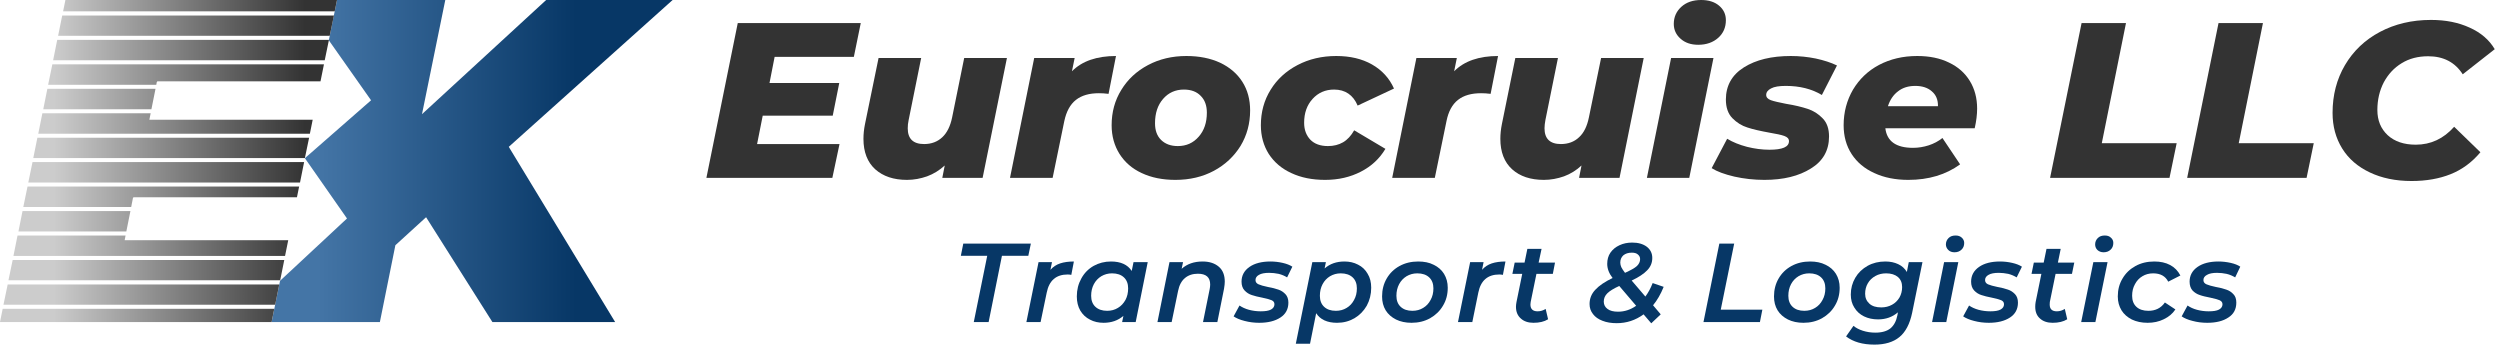 <svg width="378" height="53" viewBox="0 0 378 53" fill="none" xmlns="http://www.w3.org/2000/svg">
<path fill-rule="evenodd" clip-rule="evenodd" d="M76.927 22.201L93.009 48.693H74.45L64.425 32.843L59.781 37.077L57.439 48.693H41.067L42.344 42.456L52.465 33.034L46.098 23.917L56.104 15.163L49.737 6.122L49.717 6.103L50.956 0H67.328L63.806 17.261L82.578 0H101.699L76.927 22.201Z" fill="url(#paint0_linear_204_158)"/>
<path d="M364.625 27.369C362.225 27.369 360.116 26.93 358.316 26.072C356.497 25.214 355.104 24.012 354.136 22.448C353.168 20.884 352.684 19.092 352.684 17.07C352.684 14.381 353.304 11.978 354.562 9.841C355.82 7.705 357.581 6.027 359.845 4.825C362.109 3.624 364.683 3.013 367.567 3.013C369.773 3.013 371.708 3.395 373.411 4.177C375.114 4.94 376.372 6.027 377.204 7.438L372.366 11.234C371.205 9.422 369.463 8.506 367.141 8.506C365.612 8.506 364.277 8.85 363.135 9.555C361.974 10.261 361.084 11.234 360.426 12.454C359.787 13.694 359.458 15.086 359.458 16.631C359.458 18.214 359.98 19.473 361.025 20.446C362.071 21.399 363.483 21.876 365.264 21.876C367.528 21.876 369.463 20.98 371.07 19.168L375.037 23.021C373.76 24.547 372.25 25.653 370.528 26.339C368.805 27.026 366.851 27.369 364.625 27.369Z" fill="#333333"/>
<path d="M314.734 3.49H321.449L317.792 21.647H329.113L328.029 26.892H309.973L314.734 3.49Z" fill="#333333"/>
<path d="M335.441 3.49H342.157L338.499 21.647H349.84L348.756 26.892H330.7L335.441 3.49Z" fill="#333333"/>
<path d="M298.942 16.422C298.942 17.299 298.826 18.291 298.574 19.397H285.066C285.298 21.361 286.692 22.353 289.246 22.353C290.059 22.353 290.853 22.22 291.627 21.972C292.381 21.724 293.078 21.361 293.697 20.866L296.368 24.852C294.22 26.416 291.607 27.198 288.53 27.198C286.595 27.198 284.873 26.854 283.402 26.168C281.912 25.5 280.77 24.527 279.976 23.307C279.164 22.067 278.757 20.599 278.757 18.939C278.757 16.956 279.241 15.163 280.17 13.561C281.118 11.978 282.415 10.719 284.098 9.822C285.802 8.926 287.717 8.468 289.885 8.468C291.723 8.468 293.33 8.793 294.684 9.46C296.058 10.108 297.104 11.043 297.839 12.245C298.574 13.446 298.942 14.838 298.942 16.422ZM289.595 12.989C288.55 12.989 287.679 13.255 286.982 13.809C286.266 14.343 285.763 15.105 285.453 16.059H293.02C293.039 15.105 292.73 14.343 292.091 13.809C291.472 13.255 290.62 12.989 289.595 12.989Z" fill="#333333"/>
<path d="M266.778 27.198C265.21 27.198 263.681 27.026 262.23 26.702C260.759 26.358 259.617 25.939 258.804 25.424L261.146 20.98C261.998 21.495 262.985 21.895 264.146 22.201C265.288 22.487 266.429 22.639 267.533 22.639C269.506 22.639 270.493 22.22 270.493 21.342C270.493 20.98 270.261 20.732 269.797 20.56C269.332 20.389 268.578 20.236 267.571 20.064C266.217 19.817 265.094 19.569 264.223 19.282C263.352 19.015 262.598 18.539 261.94 17.871C261.282 17.203 260.953 16.25 260.953 15.048C260.953 12.969 261.862 11.329 263.681 10.185C265.5 9.04 267.861 8.468 270.764 8.468C272.061 8.468 273.338 8.602 274.558 8.85C275.777 9.117 276.841 9.46 277.751 9.899L275.467 14.362C273.938 13.446 272.119 12.989 270.01 12.989C269.023 12.989 268.268 13.103 267.784 13.37C267.3 13.618 267.049 13.942 267.049 14.362C267.049 14.705 267.281 14.972 267.745 15.144C268.21 15.315 268.984 15.487 270.048 15.697C271.364 15.907 272.448 16.174 273.319 16.46C274.19 16.746 274.945 17.223 275.583 17.89C276.241 18.558 276.551 19.473 276.551 20.637C276.551 22.735 275.641 24.356 273.803 25.481C271.984 26.625 269.642 27.198 266.778 27.198Z" fill="#333333"/>
<path d="M256.772 6.771C255.669 6.771 254.779 6.466 254.102 5.855C253.424 5.264 253.076 4.501 253.076 3.624C253.076 2.575 253.463 1.717 254.218 1.03C254.973 0.343 255.979 0 257.218 0C258.34 0 259.25 0.286 259.927 0.858C260.604 1.43 260.953 2.155 260.953 3.052C260.953 4.139 260.566 5.035 259.792 5.722C259.017 6.408 258.011 6.771 256.772 6.771Z" fill="#333333"/>
<path d="M252.67 8.773H259.075L255.418 26.892H249.012L252.67 8.773Z" fill="#333333"/>
<path d="M248.528 8.773L244.871 26.892H238.755L239.123 25.023C238.349 25.748 237.458 26.301 236.471 26.664C235.484 27.007 234.478 27.198 233.433 27.198C231.42 27.198 229.814 26.664 228.634 25.596C227.453 24.527 226.853 22.983 226.853 20.999C226.853 20.274 226.931 19.53 227.085 18.767L229.117 8.773H235.562L233.665 18.157C233.588 18.596 233.53 18.996 233.53 19.397C233.53 20.98 234.362 21.781 236.007 21.781C237.11 21.781 238.039 21.438 238.755 20.751C239.49 20.084 239.974 19.073 240.245 17.738L242.084 8.773H248.528Z" fill="#333333"/>
<path d="M219.867 10.776C221.396 9.231 223.621 8.468 226.505 8.468L225.382 14.19C224.821 14.114 224.337 14.095 223.931 14.095C222.479 14.095 221.318 14.419 220.447 15.105C219.576 15.792 218.996 16.86 218.706 18.329L216.944 26.892H210.5L214.158 8.773H220.273L219.867 10.776Z" fill="#333333"/>
<path d="M200.359 27.198C198.405 27.198 196.701 26.854 195.25 26.168C193.779 25.5 192.657 24.527 191.844 23.288C191.05 22.029 190.644 20.579 190.644 18.939C190.644 16.956 191.128 15.163 192.115 13.58C193.083 11.997 194.437 10.757 196.179 9.841C197.921 8.926 199.875 8.468 202.043 8.468C204.133 8.468 205.933 8.888 207.442 9.746C208.952 10.604 210.074 11.825 210.771 13.389L205.275 15.964C204.597 14.362 203.398 13.542 201.714 13.542C200.398 13.542 199.314 14.018 198.463 14.953C197.611 15.887 197.185 17.089 197.185 18.558C197.185 19.645 197.514 20.484 198.134 21.133C198.753 21.762 199.643 22.086 200.785 22.086C201.656 22.086 202.411 21.895 203.069 21.514C203.727 21.133 204.288 20.522 204.752 19.702L209.474 22.506C208.603 23.974 207.365 25.138 205.759 25.958C204.172 26.778 202.372 27.198 200.359 27.198Z" fill="#333333"/>
<path d="M177.717 27.198C175.781 27.198 174.078 26.854 172.627 26.168C171.175 25.5 170.072 24.527 169.279 23.288C168.485 22.029 168.079 20.579 168.079 18.939C168.079 16.956 168.563 15.163 169.55 13.58C170.517 11.997 171.853 10.757 173.575 9.841C175.297 8.926 177.233 8.468 179.381 8.468C181.335 8.468 183.019 8.812 184.471 9.479C185.922 10.166 187.045 11.119 187.838 12.359C188.631 13.599 189.019 15.048 189.019 16.689C189.019 18.672 188.535 20.465 187.567 22.067C186.58 23.65 185.245 24.909 183.542 25.824C181.839 26.74 179.884 27.198 177.717 27.198ZM178.084 22.086C179.381 22.086 180.426 21.609 181.239 20.675C182.071 19.74 182.477 18.52 182.477 17.032C182.477 15.964 182.168 15.105 181.548 14.495C180.948 13.866 180.097 13.542 179.013 13.542C177.717 13.542 176.671 14.018 175.859 14.953C175.046 15.887 174.639 17.108 174.639 18.634C174.639 19.702 174.93 20.541 175.549 21.152C176.168 21.762 177 22.086 178.084 22.086Z" fill="#333333"/>
<path d="M162.079 10.776C163.608 9.231 165.834 8.468 168.737 8.468L167.614 14.19C167.053 14.114 166.55 14.095 166.144 14.095C164.711 14.095 163.55 14.419 162.679 15.105C161.808 15.792 161.228 16.86 160.918 18.329L159.157 26.892H152.713L156.37 8.773H162.486L162.079 10.776Z" fill="#333333"/>
<path d="M152.248 8.773L148.571 26.892H142.475L142.843 25.023C142.049 25.748 141.159 26.301 140.172 26.664C139.185 27.007 138.179 27.198 137.134 27.198C135.121 27.198 133.534 26.664 132.334 25.596C131.154 24.527 130.554 22.983 130.554 20.999C130.554 20.274 130.631 19.53 130.786 18.767L132.838 8.773H139.282L137.385 18.157C137.289 18.596 137.25 18.996 137.25 19.397C137.25 20.98 138.063 21.781 139.727 21.781C140.83 21.781 141.74 21.438 142.475 20.751C143.191 20.084 143.694 19.073 143.965 17.738L145.785 8.773H152.248Z" fill="#333333"/>
<path d="M117.123 8.602L116.349 12.55H126.896L125.909 17.49H115.323L114.472 21.781H126.935L125.851 26.892H106.808L111.549 3.49H130.147L129.102 8.602H117.123Z" fill="#333333"/>
<path d="M149.268 38.679H145.281L145.649 36.829H155.867L155.48 38.679H151.493L149.481 48.693H147.236L149.268 38.679Z" fill="#073766"/>
<path d="M158.828 40.796C159.235 40.339 159.718 40.014 160.299 39.824C160.88 39.633 161.576 39.538 162.37 39.538L161.983 41.559C161.789 41.521 161.596 41.502 161.441 41.502C159.68 41.502 158.635 42.418 158.267 44.23L157.338 48.693H155.19L157.028 39.633H159.06L158.828 40.796Z" fill="#073766"/>
<path d="M173.536 39.633L171.717 48.693H169.665L169.859 47.758C169.046 48.464 168.04 48.807 166.859 48.807C166.105 48.807 165.408 48.654 164.808 48.33C164.189 48.025 163.705 47.567 163.337 46.957C162.989 46.346 162.815 45.641 162.815 44.821C162.815 43.81 163.047 42.913 163.492 42.112C163.937 41.292 164.556 40.663 165.35 40.205C166.143 39.767 167.014 39.538 167.982 39.538C169.453 39.538 170.498 40.014 171.117 40.968L171.388 39.633H173.536ZM167.401 46.995C168.02 46.995 168.562 46.842 169.027 46.556C169.511 46.27 169.878 45.87 170.169 45.355C170.44 44.84 170.575 44.268 170.575 43.6C170.575 42.894 170.362 42.341 169.936 41.941C169.511 41.54 168.911 41.33 168.137 41.33C167.537 41.33 166.995 41.483 166.511 41.769C166.046 42.055 165.659 42.456 165.389 42.971C165.118 43.486 164.982 44.058 164.982 44.725C164.982 45.431 165.195 45.984 165.621 46.385C166.046 46.785 166.646 46.995 167.401 46.995Z" fill="#073766"/>
<path d="M181.838 39.538C182.864 39.538 183.677 39.805 184.296 40.339C184.896 40.854 185.186 41.617 185.186 42.589C185.186 42.856 185.148 43.219 185.07 43.676L184.064 48.693H181.896L182.903 43.715C182.941 43.505 182.98 43.257 182.98 43.028C182.98 41.922 182.361 41.388 181.122 41.388C180.348 41.388 179.69 41.597 179.168 42.036C178.645 42.475 178.297 43.123 178.123 44.001L177.155 48.693H175.007L176.826 39.633H178.877L178.664 40.644C179.497 39.9 180.542 39.538 181.838 39.538Z" fill="#073766"/>
<path d="M190.392 48.807C189.618 48.807 188.883 48.712 188.166 48.521C187.47 48.349 186.909 48.101 186.521 47.834L187.412 46.194C187.799 46.461 188.283 46.69 188.844 46.842C189.424 46.995 190.005 47.071 190.624 47.071C191.302 47.071 191.824 46.995 192.173 46.804C192.521 46.614 192.695 46.346 192.695 46.003C192.695 45.717 192.56 45.526 192.269 45.393C191.979 45.279 191.515 45.145 190.876 45.011C190.218 44.878 189.695 44.764 189.27 44.611C188.844 44.477 188.495 44.248 188.186 43.924C187.876 43.6 187.721 43.142 187.721 42.589C187.721 41.655 188.128 40.911 188.921 40.358C189.715 39.805 190.779 39.538 192.095 39.538C192.734 39.538 193.353 39.614 193.934 39.747C194.534 39.881 195.017 40.072 195.404 40.32L194.611 41.941C194.243 41.712 193.798 41.521 193.334 41.407C192.85 41.311 192.385 41.254 191.902 41.254C191.224 41.254 190.702 41.349 190.353 41.559C190.005 41.75 189.831 42.017 189.831 42.341C189.831 42.646 189.986 42.856 190.295 42.99C190.586 43.123 191.069 43.257 191.708 43.39C192.347 43.505 192.869 43.638 193.295 43.791C193.701 43.924 194.05 44.153 194.359 44.477C194.65 44.783 194.804 45.221 194.804 45.755C194.804 46.728 194.398 47.491 193.605 48.006C192.792 48.54 191.727 48.807 190.392 48.807Z" fill="#073766"/>
<path d="M203.281 39.538C204.036 39.538 204.714 39.69 205.333 40.014C205.952 40.32 206.436 40.777 206.784 41.388C207.152 41.979 207.326 42.685 207.326 43.505C207.326 44.516 207.094 45.412 206.649 46.232C206.184 47.033 205.565 47.663 204.791 48.12C203.997 48.578 203.127 48.807 202.159 48.807C201.443 48.807 200.804 48.693 200.262 48.444C199.721 48.197 199.314 47.834 199.004 47.357L198.076 51.973H195.927L198.424 39.633H200.475L200.282 40.587C201.095 39.881 202.082 39.538 203.281 39.538ZM201.985 46.995C202.604 46.995 203.146 46.842 203.61 46.556C204.094 46.27 204.462 45.87 204.733 45.355C205.023 44.84 205.159 44.268 205.159 43.6C205.159 42.894 204.946 42.341 204.52 41.941C204.094 41.54 203.494 41.33 202.72 41.33C202.12 41.33 201.578 41.483 201.095 41.769C200.63 42.055 200.243 42.456 199.972 42.971C199.701 43.486 199.566 44.058 199.566 44.725C199.566 45.431 199.779 45.984 200.204 46.385C200.63 46.785 201.211 46.995 201.985 46.995Z" fill="#073766"/>
<path d="M213.422 48.807C212.532 48.807 211.738 48.635 211.08 48.311C210.403 47.968 209.88 47.51 209.513 46.919C209.145 46.308 208.971 45.622 208.971 44.821C208.971 43.81 209.203 42.913 209.667 42.112C210.132 41.311 210.771 40.682 211.603 40.224C212.435 39.767 213.383 39.538 214.428 39.538C215.318 39.538 216.112 39.69 216.77 40.033C217.447 40.358 217.97 40.816 218.337 41.407C218.705 42.017 218.899 42.704 218.899 43.505C218.899 44.516 218.666 45.412 218.183 46.213C217.718 47.014 217.06 47.644 216.228 48.12C215.396 48.578 214.467 48.807 213.422 48.807ZM213.557 46.995C214.177 46.995 214.719 46.842 215.183 46.556C215.667 46.27 216.035 45.87 216.305 45.355C216.596 44.84 216.731 44.268 216.731 43.6C216.731 42.894 216.518 42.341 216.093 41.941C215.667 41.54 215.067 41.33 214.293 41.33C213.693 41.33 213.151 41.483 212.667 41.769C212.203 42.055 211.816 42.456 211.545 42.971C211.274 43.486 211.138 44.058 211.138 44.725C211.138 45.431 211.351 45.984 211.777 46.385C212.203 46.785 212.783 46.995 213.557 46.995Z" fill="#073766"/>
<path d="M224.086 40.796C224.492 40.339 224.976 40.014 225.556 39.824C226.137 39.633 226.834 39.538 227.627 39.538L227.24 41.559C227.047 41.521 226.853 41.502 226.698 41.502C224.937 41.502 223.892 42.418 223.524 44.23L222.615 48.693H220.447L222.286 39.633H224.318L224.086 40.796Z" fill="#073766"/>
<path d="M231.439 45.66C231.42 45.832 231.401 45.965 231.401 46.041C231.401 46.728 231.768 47.071 232.485 47.071C232.949 47.071 233.336 46.938 233.704 46.709L234.071 48.273C233.491 48.635 232.755 48.807 231.865 48.807C231.072 48.807 230.433 48.597 229.949 48.158C229.466 47.739 229.214 47.148 229.214 46.385C229.214 46.137 229.253 45.908 229.291 45.679L230.162 41.407H228.672L229.02 39.709H230.511L230.936 37.63H233.084L232.639 39.709H235.117L234.788 41.407H232.31L231.439 45.66Z" fill="#073766"/>
<path d="M251.547 43.371C251.102 44.477 250.56 45.412 249.941 46.156L251.102 47.529L249.67 48.883L248.509 47.529C247.289 48.425 245.935 48.864 244.445 48.864C243.632 48.864 242.916 48.75 242.296 48.502C241.677 48.273 241.193 47.93 240.864 47.491C240.516 47.052 240.342 46.556 240.342 45.965C240.342 45.145 240.632 44.42 241.213 43.81C241.793 43.181 242.664 42.589 243.825 42.036C243.283 41.331 243.012 40.625 243.012 39.9C243.012 39.252 243.167 38.679 243.496 38.203C243.845 37.707 244.29 37.344 244.87 37.077C245.432 36.81 246.09 36.677 246.786 36.677C247.696 36.677 248.431 36.887 248.992 37.306C249.534 37.726 249.825 38.279 249.825 39.004C249.825 39.728 249.573 40.339 249.051 40.873C248.547 41.407 247.754 41.922 246.709 42.418L248.78 44.84C249.205 44.268 249.573 43.6 249.883 42.799L251.547 43.371ZM246.728 38.203C246.186 38.203 245.78 38.336 245.451 38.603C245.141 38.889 244.986 39.252 244.986 39.709C244.986 39.938 245.044 40.167 245.141 40.396C245.257 40.644 245.451 40.911 245.702 41.254C246.573 40.854 247.173 40.529 247.502 40.224C247.812 39.919 247.986 39.576 247.986 39.175C247.986 38.889 247.87 38.66 247.638 38.47C247.425 38.279 247.115 38.203 246.728 38.203ZM244.657 47.129C245.625 47.129 246.554 46.823 247.386 46.232L244.832 43.238C243.999 43.619 243.4 43.982 243.032 44.344C242.664 44.706 242.49 45.126 242.49 45.603C242.49 46.06 242.683 46.442 243.051 46.709C243.419 46.995 243.961 47.129 244.657 47.129Z" fill="#073766"/>
<path d="M272.68 48.807C271.79 48.807 270.997 48.635 270.339 48.311C269.661 47.968 269.139 47.51 268.771 46.919C268.403 46.308 268.229 45.622 268.229 44.821C268.229 43.81 268.461 42.913 268.926 42.112C269.39 41.311 270.029 40.682 270.861 40.224C271.693 39.767 272.642 39.538 273.687 39.538C274.577 39.538 275.351 39.69 276.028 40.033C276.706 40.358 277.228 40.816 277.596 41.407C277.964 42.017 278.157 42.704 278.157 43.505C278.157 44.516 277.925 45.412 277.441 46.213C276.977 47.014 276.319 47.644 275.486 48.12C274.654 48.578 273.725 48.807 272.68 48.807ZM272.816 46.995C273.435 46.995 273.977 46.842 274.441 46.556C274.925 46.27 275.293 45.87 275.564 45.355C275.854 44.84 275.99 44.268 275.99 43.6C275.99 42.894 275.777 42.341 275.351 41.941C274.925 41.54 274.325 41.33 273.551 41.33C272.951 41.33 272.409 41.483 271.926 41.769C271.461 42.055 271.074 42.456 270.803 42.971C270.532 43.486 270.397 44.058 270.397 44.725C270.397 45.431 270.61 45.984 271.035 46.385C271.461 46.785 272.042 46.995 272.816 46.995Z" fill="#073766"/>
<path d="M290.678 39.633L289.111 47.319C288.762 48.979 288.124 50.199 287.195 50.962C286.266 51.725 285.008 52.106 283.421 52.106C281.621 52.106 280.189 51.687 279.125 50.867L280.247 49.265C280.596 49.57 281.079 49.818 281.66 50.008C282.26 50.199 282.879 50.295 283.557 50.295C284.543 50.295 285.318 50.066 285.84 49.646C286.363 49.207 286.711 48.559 286.885 47.682L286.963 47.224C286.15 47.93 285.143 48.292 283.963 48.292C283.169 48.292 282.453 48.139 281.834 47.834C281.215 47.529 280.731 47.09 280.383 46.518C280.015 45.946 279.841 45.297 279.841 44.535C279.841 43.6 280.073 42.761 280.518 41.998C280.963 41.235 281.583 40.644 282.395 40.186C283.189 39.747 284.079 39.538 285.066 39.538C285.782 39.538 286.44 39.671 287.001 39.938C287.582 40.205 288.008 40.606 288.317 41.121L288.608 39.633H290.678ZM284.447 46.48C285.047 46.48 285.589 46.346 286.072 46.08C286.537 45.832 286.924 45.45 287.195 44.992C287.466 44.516 287.601 43.981 287.601 43.409C287.601 42.761 287.388 42.246 286.963 41.883C286.537 41.521 285.937 41.33 285.182 41.33C284.582 41.33 284.021 41.464 283.557 41.731C283.073 41.998 282.686 42.36 282.415 42.837C282.144 43.295 282.008 43.829 282.008 44.42C282.008 45.05 282.241 45.545 282.666 45.927C283.092 46.308 283.692 46.48 284.447 46.48Z" fill="#073766"/>
<path d="M293.949 39.633H296.097L294.278 48.693H292.13L293.949 39.633ZM295.517 38.145C295.129 38.145 294.82 38.031 294.588 37.802C294.355 37.573 294.22 37.287 294.22 36.963C294.22 36.581 294.355 36.257 294.626 35.99C294.897 35.723 295.246 35.609 295.691 35.609C296.058 35.609 296.368 35.704 296.62 35.933C296.852 36.143 296.987 36.41 296.987 36.734C296.987 37.154 296.852 37.497 296.581 37.745C296.31 38.012 295.962 38.145 295.517 38.145Z" fill="#073766"/>
<path d="M300.703 48.807C299.929 48.807 299.193 48.712 298.477 48.521C297.781 48.349 297.219 48.101 296.832 47.834L297.723 46.194C298.11 46.461 298.593 46.69 299.155 46.842C299.735 46.995 300.316 47.071 300.935 47.071C301.612 47.071 302.135 46.995 302.483 46.804C302.832 46.614 303.006 46.346 303.006 46.003C303.006 45.717 302.87 45.526 302.58 45.393C302.29 45.279 301.825 45.145 301.187 45.011C300.529 44.878 300.006 44.764 299.58 44.611C299.155 44.477 298.806 44.248 298.497 43.924C298.187 43.6 298.032 43.142 298.032 42.589C298.032 41.655 298.439 40.911 299.232 40.358C300.026 39.805 301.09 39.538 302.406 39.538C303.045 39.538 303.664 39.614 304.244 39.747C304.844 39.881 305.328 40.072 305.715 40.32L304.922 41.941C304.535 41.712 304.109 41.521 303.645 41.407C303.161 41.311 302.677 41.254 302.212 41.254C301.535 41.254 301.013 41.349 300.664 41.559C300.316 41.75 300.142 42.017 300.142 42.341C300.142 42.646 300.297 42.856 300.587 42.99C300.896 43.123 301.38 43.257 302.019 43.39C302.658 43.505 303.18 43.638 303.606 43.791C304.012 43.924 304.361 44.153 304.67 44.477C304.961 44.783 305.115 45.221 305.115 45.755C305.115 46.728 304.709 47.491 303.915 48.006C303.103 48.54 302.038 48.807 300.703 48.807Z" fill="#073766"/>
<path d="M309.934 45.66C309.915 45.832 309.915 45.965 309.915 46.041C309.915 46.728 310.263 47.071 310.999 47.071C311.444 47.071 311.831 46.938 312.198 46.709L312.566 48.273C311.986 48.635 311.25 48.807 310.36 48.807C309.567 48.807 308.928 48.597 308.444 48.158C307.96 47.739 307.728 47.148 307.728 46.385C307.728 46.137 307.747 45.908 307.786 45.679L308.657 41.407H307.167L307.515 39.709H309.005L309.431 37.63H311.579L311.153 39.709H313.631L313.282 41.407H310.805L309.934 45.66Z" fill="#073766"/>
<path d="M316.514 39.633H318.662L316.824 48.693H314.676L316.514 39.633ZM318.062 38.145C317.695 38.145 317.385 38.031 317.133 37.802C316.901 37.573 316.785 37.287 316.785 36.963C316.785 36.581 316.92 36.257 317.191 35.99C317.462 35.723 317.811 35.609 318.236 35.609C318.623 35.609 318.933 35.704 319.165 35.933C319.417 36.143 319.533 36.41 319.533 36.734C319.533 37.154 319.398 37.497 319.127 37.745C318.856 38.012 318.507 38.145 318.062 38.145Z" fill="#073766"/>
<path d="M324.72 48.807C323.81 48.807 323.017 48.635 322.339 48.311C321.662 47.968 321.139 47.51 320.772 46.919C320.404 46.308 320.211 45.622 320.211 44.821C320.211 43.81 320.443 42.913 320.927 42.112C321.391 41.311 322.049 40.682 322.881 40.224C323.713 39.767 324.662 39.538 325.726 39.538C326.655 39.538 327.448 39.709 328.126 40.072C328.784 40.415 329.306 40.949 329.674 41.655L327.835 42.589C327.41 41.75 326.655 41.33 325.552 41.33C324.933 41.33 324.391 41.483 323.926 41.769C323.442 42.055 323.075 42.456 322.804 42.971C322.513 43.486 322.378 44.058 322.378 44.725C322.378 45.431 322.591 45.984 323.017 46.385C323.442 46.785 324.042 46.995 324.836 46.995C325.358 46.995 325.823 46.9 326.249 46.69C326.674 46.48 327.042 46.156 327.332 45.736L328.919 46.785C328.493 47.434 327.913 47.91 327.158 48.273C326.423 48.635 325.61 48.807 324.72 48.807Z" fill="#073766"/>
<path d="M333.738 48.807C332.945 48.807 332.209 48.712 331.512 48.521C330.796 48.349 330.255 48.101 329.867 47.834L330.758 46.194C331.145 46.461 331.609 46.69 332.19 46.842C332.751 46.995 333.351 47.071 333.951 47.071C334.648 47.071 335.17 46.995 335.518 46.804C335.867 46.614 336.041 46.346 336.041 46.003C336.041 45.717 335.886 45.526 335.596 45.393C335.306 45.279 334.841 45.145 334.222 45.011C333.564 44.878 333.022 44.764 332.616 44.611C332.19 44.477 331.822 44.248 331.512 43.924C331.222 43.6 331.067 43.142 331.067 42.589C331.067 41.655 331.474 40.911 332.267 40.358C333.061 39.805 334.125 39.538 335.441 39.538C336.06 39.538 336.68 39.614 337.28 39.747C337.88 39.881 338.363 40.072 338.731 40.32L337.957 41.941C337.57 41.712 337.144 41.521 336.66 41.407C336.196 41.311 335.712 41.254 335.228 41.254C334.551 41.254 334.048 41.349 333.699 41.559C333.332 41.75 333.157 42.017 333.157 42.341C333.157 42.646 333.312 42.856 333.622 42.99C333.932 43.123 334.396 43.257 335.035 43.39C335.693 43.505 336.215 43.638 336.622 43.791C337.028 43.924 337.396 44.153 337.686 44.477C337.996 44.783 338.131 45.221 338.131 45.755C338.131 46.728 337.744 47.491 336.931 48.006C336.138 48.54 335.073 48.807 333.738 48.807Z" fill="#073766"/>
<path d="M259.965 36.829H262.21L260.178 46.823H266.468L266.1 48.693H257.566L259.965 36.829Z" fill="#073766"/>
<path fill-rule="evenodd" clip-rule="evenodd" d="M23.707 12.397L23.63 12.817H7.277L7.915 9.727H48.982L48.711 11.062L48.459 12.302H23.765L23.746 12.397H23.707ZM8.031 9.117L8.651 6.027H49.737L49.098 9.117H8.031ZM8.786 5.417L9.405 2.346H50.491L49.853 5.417H8.786ZM9.541 1.717L9.889 0H50.956L50.607 1.717H9.541ZM23.514 13.427L22.894 16.517H6.541L7.161 13.427H23.514ZM22.778 17.127L22.585 18.1H47.279L46.853 20.217H5.786L6.406 17.127H22.778ZM46.737 20.827L46.098 23.898H5.032L5.651 20.827H46.737ZM45.982 24.508L45.363 27.598H4.277L4.916 24.508H45.982ZM45.227 28.209L44.898 29.83H20.166L20.146 29.906H20.108L19.837 31.298H3.522L4.161 28.209H45.227ZM19.72 31.909L19.101 34.998H2.787L3.406 31.909H19.72ZM18.985 35.609L18.85 36.314H43.582L43.099 38.698H2.032L2.651 35.609H18.985ZM42.982 39.309L42.363 42.38H1.277L1.916 39.309H42.982ZM42.228 43.009L41.608 46.08H0.523L1.161 43.009H42.228ZM41.473 46.69L41.066 48.693H0L0.406 46.69H41.473Z" fill="url(#paint1_linear_204_158)"/>
<defs>
<linearGradient id="paint0_linear_204_158" x1="48.064" y1="24.965" x2="87.099" y2="24.965" gradientUnits="userSpaceOnUse">
<stop stop-color="#4475A6"/>
<stop offset="1" stop-color="#073766"/>
</linearGradient>
<linearGradient id="paint1_linear_204_158" x1="8.145" y1="23.447" x2="46.123" y2="23.443" gradientUnits="userSpaceOnUse">
<stop stop-color="#CCCCCC"/>
<stop offset="1" stop-color="#333333"/>
</linearGradient>
</defs>
</svg>
